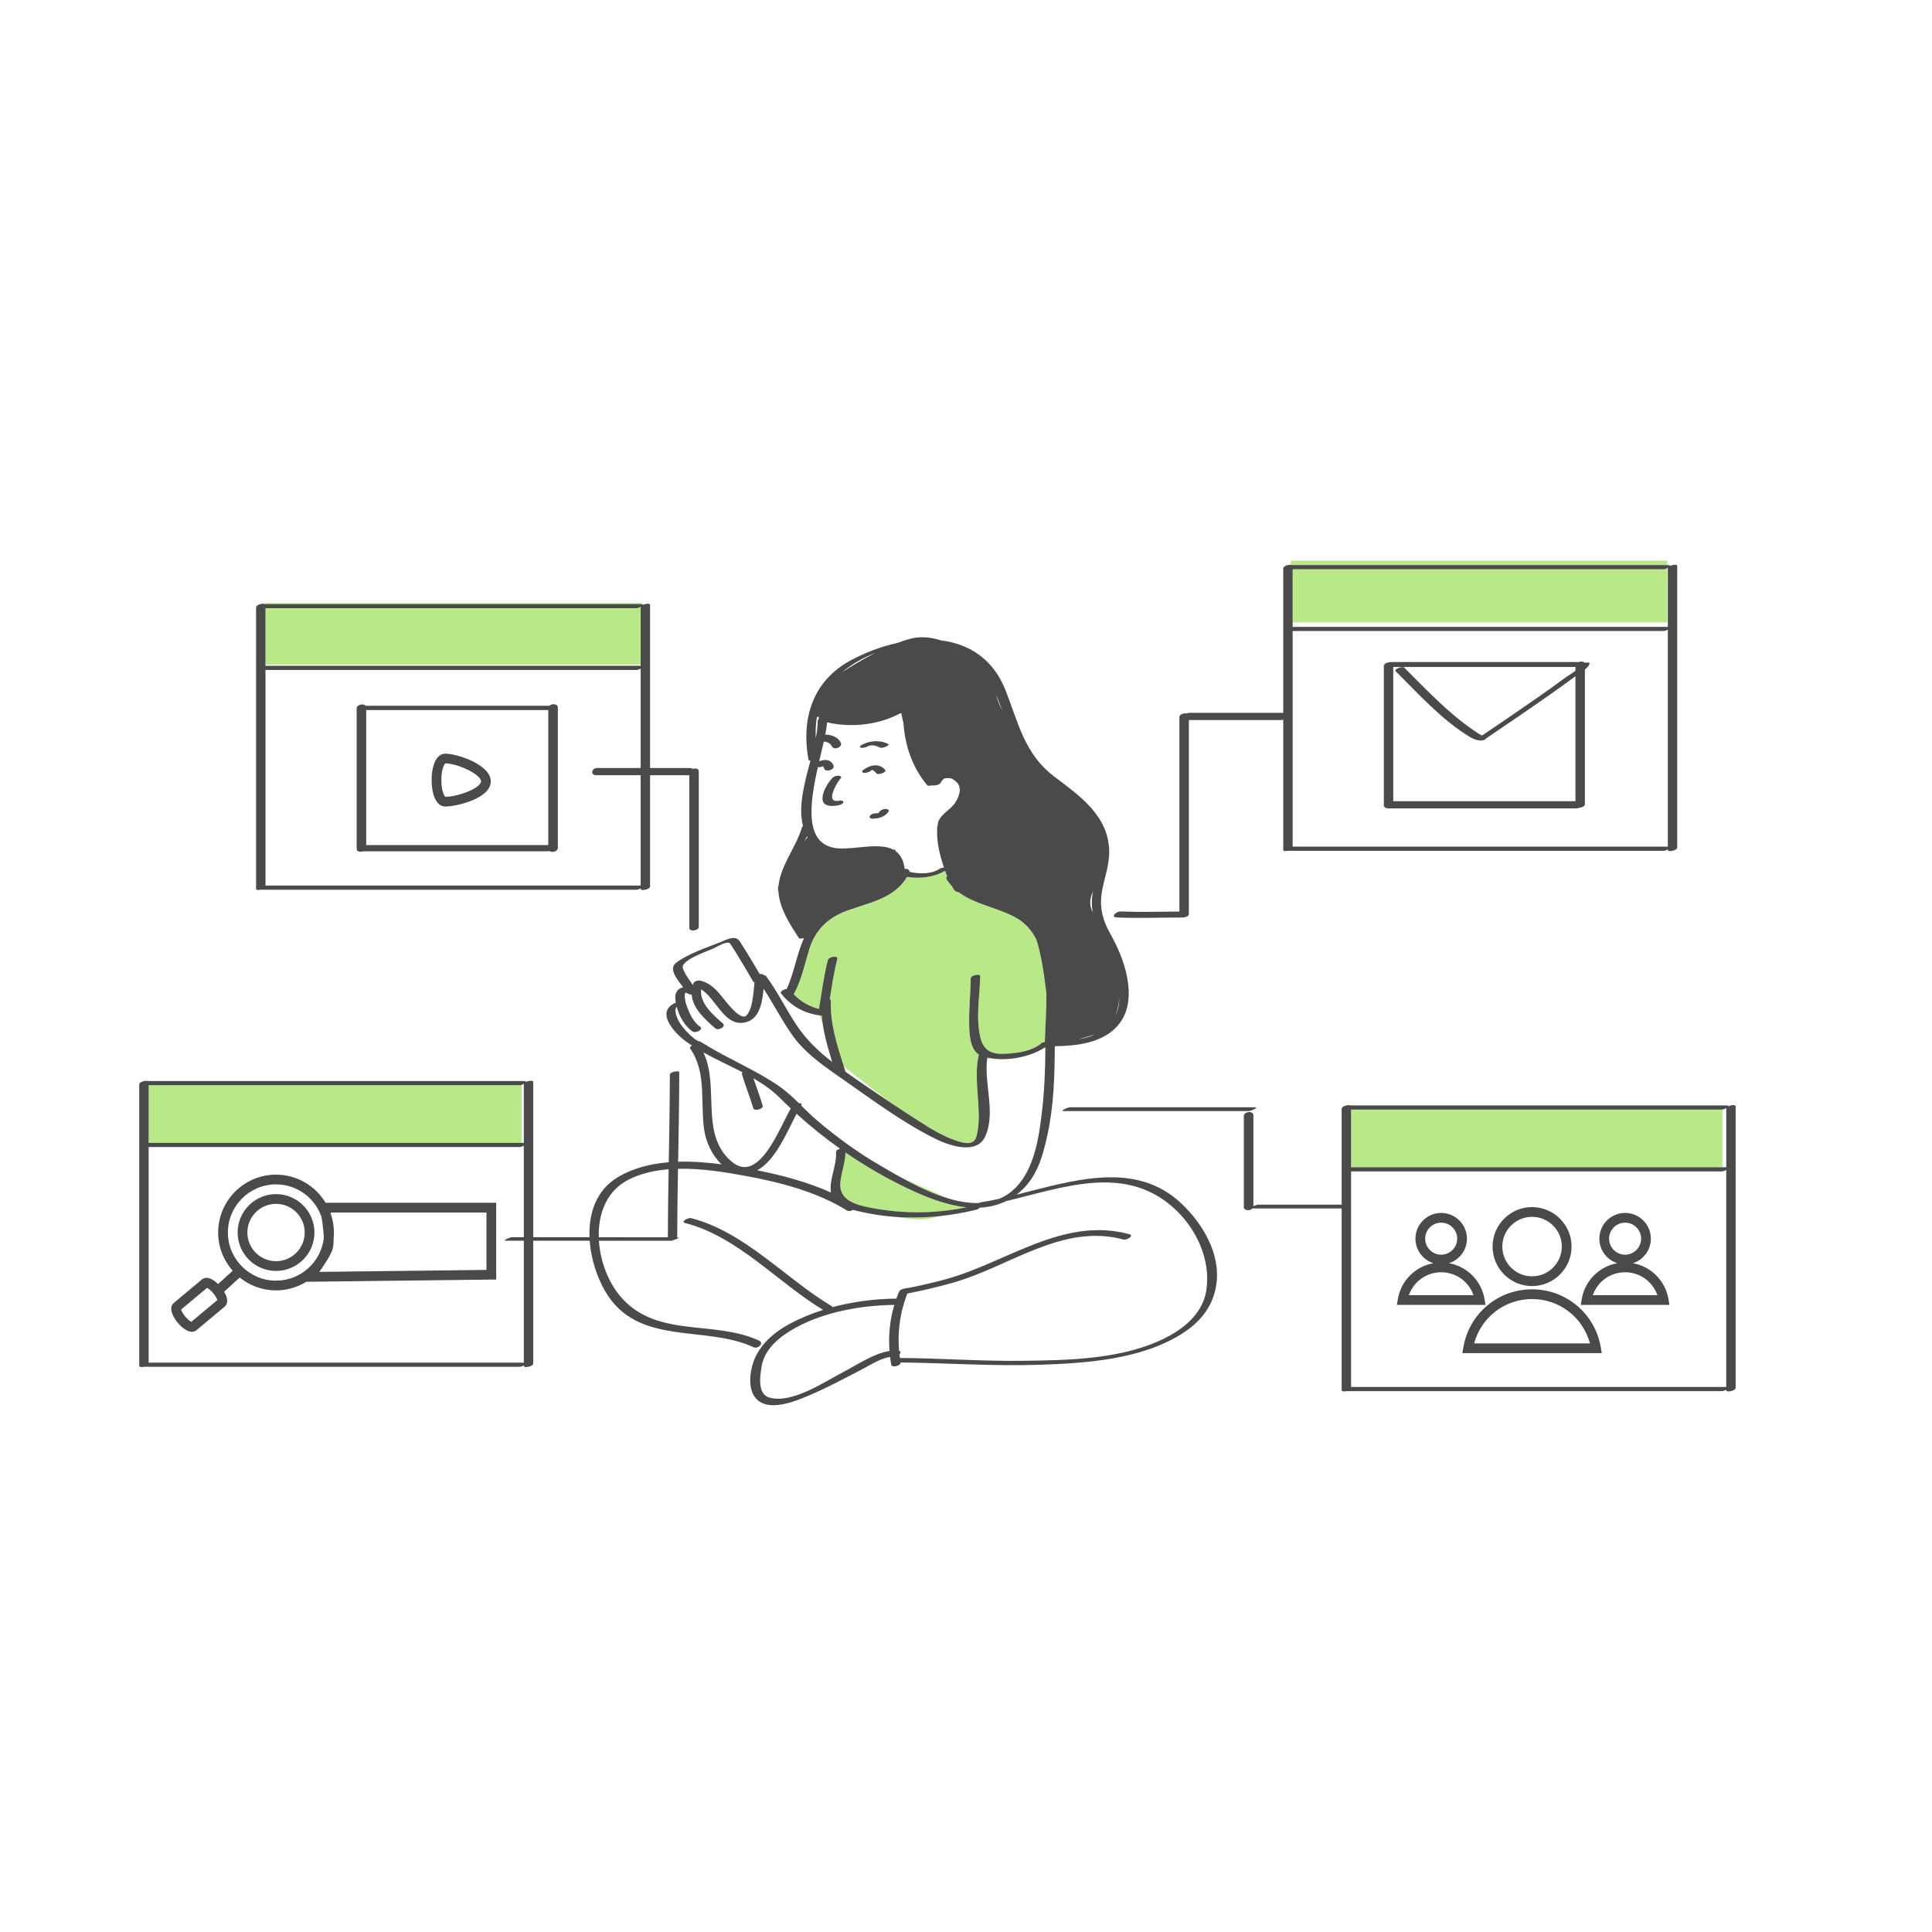 <?xml version="1.0" standalone="no"?>
<svg version="1.1" id="Layer_1" xmlns="http://www.w3.org/2000/svg" xmlns:xlink="http://www.w3.org/1999/xlink" x="0px" y="0px" width="595.28px" height="595.28px" viewBox="0 0 595.28 595.28" enable-background="new 0 0 595.28 595.28" xml:space="preserve">
<path id="color_x5F_2" fill="#b8e986" d="M289.67,374.688c-2.106,0.606-4.257,1.069-5.95,1.069c-1.819,0-4.569-0.268-7.662-0.797
	C280.596,375.279,285.143,375.175,289.67,374.688z M260.545,355.127l-0.044-0.02c-0.066,3.139-1.269,6.061-1.582,9.184
	c-0.566,5.651,5.064,7.026,9.607,7.883c9.479,1.786,18.766,1.808,28.129,0.035c0.251-0.104,0.474-0.197,0.64-0.268
	c-6.023-0.703-12.094-3.148-17.379-5.652C273.147,363.082,266.682,359.343,260.545,355.127z M277.304,362.625
	c4.483,2.489,9.604,5.042,14.739,6.594L277.304,362.625z M313.118,282.801c-5.591-3.153-12.555-4.058-17.651-7.836
	c-0.301-0.074-0.554-0.143-0.747-0.207c-0.486-0.162-0.971-0.801-1.444-1.75c-0.55-0.592-1.075-1.222-1.546-1.936
	c-0.27-0.408-0.18-0.801,0.091-1.111c-0.234-0.549-0.447-1.107-0.641-1.656c-3.292,1.976-7.771,2.51-11.724,1.886
	c-3.851,6.558-11.461,7.886-18.276,10.313c-5.874,2.093-9.892,5.809-11.789,11.846c-1.445,4.601-2.367,9.295-4.611,13.605
	c-0.067,0.129-0.165,0.239-0.277,0.338c2.191,2.31,4.776,3.809,7.835,4.58c0.84-5.055,1.477-10.137,2.765-15.105
	c0.26-1.003,3.182-1.439,2.9-0.354c-1.064,4.103-1.682,8.281-2.337,12.457c0.21,0.105,0.346,0.277,0.335,0.538
	c-0.281,6.933,1.922,13.619,3.99,20.169c3.138,2.5,9.086,7.184,15.002,11.555c2.712,1.796,5.432,3.576,8.16,5.321
	c3.493,2.234,7.158,4.517,11.101,5.875c2.138,0.737,5.759,1.974,6.602-1.13c0.469-1.728,0.664-3.507,0.711-5.294
	c0.169-6.44-1.48-13.675,0.046-19.989c-2.951-1.748-2.971-7.188-2.999-10.037c-0.042-4.479,0.429-8.927,0.489-13.4
	c0.014-1.034,2.908-1.528,2.897-0.775c-0.083,6.135-1.385,12.643,0,18.703c0.916,4.006,3.125,5.45,7.303,5.295
	c3.78-0.142,8.625-0.708,11.604-3.283c0.191-0.165,0.593-0.295,1.024-0.367c0.093-4.287,0.525-9.594,0.478-14.941
	c-0.675-5.931-1.665-12.217-3.077-16.62C317.935,286.721,315.945,284.396,313.118,282.801z M321.329,323.1l0.767-0.109
	c0-0.077,0.001-0.153,0.002-0.23c-0.026-0.034-0.052-0.068-0.073-0.107C321.8,322.806,321.568,322.954,321.329,323.1z
	 M252.669,312.891c-0.055-0.008-0.106-0.021-0.16-0.029l1.001,2.671c-0.13-0.872-0.236-1.749-0.309-2.629
	C253,312.914,252.813,312.91,252.669,312.891z M304.138,326.274l1.086-0.218c-0.353-0.062-0.701-0.129-1.039-0.211
	C304.165,325.987,304.156,326.132,304.138,326.274z M81.72,186.104c38.542,0,77.083,0,115.624,0c0.155,0,0.273,0.011,0.376,0.025
	v-0.371h-116V186.104z M81.802,187.387c0,5.791,0,11.58,0,17.371h115.596c0-5.875,0-11.75,0-17.625c0-0.061,0.012-0.118,0.031-0.175
	c-0.435,0.235-0.981,0.429-1.31,0.429C158.014,187.387,119.907,187.387,81.802,187.387z M45.804,334.379c0,5.92,0,11.84,0,17.761
	c38.306,0,76.611,0,114.916,0v-17.881c-0.226,0.074-0.438,0.12-0.598,0.12C122.016,334.379,83.909,334.379,45.804,334.379z
	 M530.603,341.879c-38.106,0-76.211,0-114.318,0c0,5.92,0,11.84,0,17.761c38.145,0,76.29,0,114.435,0v-17.771
	C530.68,341.873,530.639,341.879,530.603,341.879z M513.72,172.758h-116v1.272c0.139,0.011,0.258,0.034,0.352,0.074
	c38.549,0,77.098,0,115.648,0V172.758z M513.72,175.057c-0.395,0.189-0.835,0.331-1.116,0.331c-38.106,0-76.212,0-114.318,0
	c0,5.457,0,10.913,0,16.37H513.72V175.057z"></path>
<path id="color_x5F_1" d="M80.345,274.142c38.591,0,77.183,0,115.774,0c0.32,0,0.849-0.183,1.278-0.411c0,0.053,0,0.105,0,0.158
	c0,0.711,2.897,0.219,2.897-0.777c0-11.419,0-22.838,0-34.257c3.978,0,7.957,0,11.935,0c0.055,0,0.105-0.009,0.158-0.013
	c0,15.683,0,31.367,0,47.05c0,1.36,2.915,0.806,2.915-0.299c0-15.999,0-31.999,0-47.998c0-0.815-1.047-0.939-1.886-0.673
	c-0.207-0.173-0.517-0.288-0.957-0.288c-4.055,0-8.11,0-12.165,0c0-16.759,0-33.518,0-50.276c0-0.486-1.351-0.41-2.208,0.003
	c0.006-0.108-0.101-0.192-0.368-0.231c-0.104-0.015-0.222-0.025-0.376-0.025c-38.541,0-77.082,0-115.624,0c-0.044,0-0.089,0-0.133,0
	c-0.666-0.279-2.683,0.197-2.683,1.029c0,28.919,0,57.837,0,86.756C78.904,274.242,79.624,274.298,80.345,274.142z M183.731,238.854
	c4.556,0,9.111,0,13.667,0c0,11.335,0,22.671,0,34.007c-0.02-0.001-0.034-0.003-0.055-0.003c-38.514,0-77.027,0-115.542,0
	c0-22.143,0-44.285,0-66.428c38.105,0,76.212,0,114.318,0c0.32,0,0.849-0.183,1.278-0.411c0,10.205,0,20.41,0,30.614
	c-4.479,0-8.958,0-13.436,0C182.27,236.634,181.77,238.854,183.731,238.854z M197.429,186.958c-0.02,0.057-0.031,0.114-0.031,0.175
	c0,5.875,0,11.75,0,17.625c0,0.131,0,0.262,0,0.393c-0.02-0.001-0.034-0.003-0.055-0.003c-38.514,0-77.027,0-115.542,0
	c0-0.13,0-0.26,0-0.39c0-5.791,0-11.58,0-17.371c38.105,0,76.212,0,114.318,0C196.448,187.387,196.994,187.193,197.429,186.958z
	 M532.571,340.853c0.008-0.149-0.19-0.257-0.744-0.257c-38.585,0-77.171,0-115.756,0c-0.666-0.279-2.683,0.197-2.683,1.029
	c0,9.848,0,19.696,0,29.544c-8.576,0-17.152,0-25.728,0c-0.263,0-0.924,0.224-1.468,0.477c0-9.327,0-18.655,0-27.982
	c0-1.584-2.944-1.195-2.944,0.189c0,9.333,0,18.667,0,28c0,1.277,1.914,1.271,2.655,0.494c9.162,0,18.324,0,27.485,0
	c0,18.678,0,37.356,0,56.034c0,0.354,0.719,0.409,1.44,0.253c38.592,0,77.183,0,115.775,0c0.32,0,0.848-0.183,1.278-0.411
	c0,0.053,0,0.105,0,0.158c0,0.711,2.897,0.219,2.897-0.777c0-28.918,0-57.836,0-86.754
	C534.779,340.363,533.428,340.439,532.571,340.853z M531.913,341.45c-0.021,0.057-0.032,0.114-0.032,0.175
	c0,6.006,0,12.012,0,18.018c-0.02-0.001-0.034-0.003-0.055-0.003c-0.369,0-0.738,0-1.107,0c-38.145,0-76.29,0-114.435,0
	c0-5.921,0-11.841,0-17.761c38.106,0,76.212,0,114.318,0c0.036,0,0.077-0.006,0.117-0.01
	C531.051,341.834,531.524,341.66,531.913,341.45z M531.827,427.351c-38.513,0-77.028,0-115.542,0c0-22.143,0-44.285,0-66.428
	c38.106,0,76.212,0,114.318,0c0.32,0,0.848-0.183,1.278-0.411c0,22.281,0,44.561,0,66.842
	C531.861,427.353,531.848,427.351,531.827,427.351z M488.227,204.222c-0.287-0.452-1.136-0.47-1.829-0.233
	c-19.262,0-38.522,0-57.784,0c-0.001,0-0.003,0-0.004,0c-0.064,0-0.128,0-0.192,0c-0.013,0-0.029,0.003-0.043,0.004
	c-0.009,0-0.02,0.002-0.029,0.002c-0.048,0.004-0.098,0.01-0.147,0.016c-0.823,0.096-1.811,0.518-1.811,1.123
	c0,14.409,0,28.817,0,43.227c0,0.135,0.093,0.228,0.239,0.287c0.19,0.253,0.541,0.432,1.093,0.432c19.329,0,38.657,0,57.985,0
	c0.314,0,0.586-0.076,0.81-0.201c0.825-0.013,1.814-0.462,1.814-1.069c0-13.835,0-27.669,0-41.504
	c0.688-0.571,1.256-1.184,1.437-1.792C489.891,204.098,489.037,204.045,488.227,204.222z M485.423,246.863
	c-18.712,0-37.424,0-56.137,0c0-13.787,0-27.574,0-41.361c18.652,0,37.304,0,55.956,0c0.057,0,0.119-0.006,0.182-0.016
	c0,0.396,0,0.794,0,1.19c-1.042,0.808-2.347,1.545-2.984,2.021c-2.928,2.188-5.924,4.286-8.919,6.382
	c-5.577,3.902-11.204,7.733-16.85,11.535c-0.003,0.002-0.005,0.004-0.008,0.006c-0.871-0.348-1.694-0.971-2.426-1.467
	c-7.941-5.374-14.791-12.699-21.541-19.424c-0.585-0.583-3.272,0.479-2.719,1.029c7.059,7.033,14.336,15.144,22.968,20.342
	c1.311,0.789,3.978,1.838,5.198,0.204c-0.177,0.236,0.105-0.037,0.778-0.49c1.267-0.853,2.531-1.708,3.795-2.564
	c3.814-2.586,7.616-5.19,11.401-7.819c3.759-2.609,7.505-5.242,11.171-7.981c0.042-0.031,0.09-0.064,0.135-0.098
	C485.423,221.189,485.423,234.025,485.423,246.863z M456.141,226.957C455.28,227.488,455.515,227.178,456.141,226.957
	L456.141,226.957z M169.286,217.461c-18.876,0-37.753,0-56.629,0c-0.63-0.832-2.758-0.357-2.758,0.765c0,14.409,0,28.817,0,43.226
	c0,0.133,0.029,0.246,0.069,0.352c-0.011,0.191,0.097,0.35,0.37,0.433c0.401,0.237,1.007,0.241,1.522,0.065
	c18.989,0,37.977,0,56.965,0c0.159,0,0.325-0.03,0.491-0.084c0.794,0.592,2.564,0.127,2.564-0.964c0-14.408,0-28.817,0-43.226
	C171.879,216.771,170.065,216.738,169.286,217.461z M112.835,260.387c0-13.871,0-27.741,0-41.611c18.636,0,37.273,0,55.909,0
	c0.057,0,0.121-0.006,0.189-0.018c0,13.877,0,27.752,0,41.629C150.234,260.387,131.535,260.387,112.835,260.387z M137.238,232.215
	c-0.876,0-2.492,0.397-3.472,3.058c-0.503,1.367-0.78,3.174-0.78,5.086c0,3.758,1.114,8.145,4.252,8.145
	c3.256,0,13.982-2.414,13.982-7.745C151.22,235.571,140.833,232.215,137.238,232.215z M137.244,245.503
	c-0.364-0.153-1.259-1.883-1.259-5.145c0-3.279,0.905-5.01,1.252-5.144c3.686,0,10.982,3.368,10.982,5.543
	C148.22,242.759,141.222,245.5,137.244,245.503z M85.052,361.926c-9.833,0-17.833,8-17.833,17.833c0,4.517,1.702,8.634,4.479,11.779
	l-4.513,4.103c-0.873-0.855-2.219-1.918-3.558-1.918c-0.532,0-1.017,0.169-1.4,0.489l-8.692,7.261
	c-0.473,0.395-1.167,1.336-0.498,3.206c0.327,0.913,0.94,1.936,1.728,2.878c0.546,0.654,2.474,2.787,4.368,2.787
	c0.534,0,1.019-0.169,1.401-0.489l8.694-7.261c0.472-0.395,1.165-1.337,0.497-3.206c-0.159-0.444-0.388-0.916-0.671-1.391
	l4.81-4.372c3.063,2.477,6.954,3.967,11.189,3.967c3.416,0,6.598-0.982,9.313-2.654l58.52-0.695v-23.649H100.32
	C97.197,365.41,91.531,361.926,85.052,361.926z M58.954,407.265c-0.383-0.186-1.1-0.688-1.887-1.631
	c-0.787-0.941-1.153-1.735-1.267-2.146l8.005-6.687c0.383,0.186,1.1,0.688,1.889,1.632c0.787,0.941,1.153,1.735,1.266,2.146
	L58.954,407.265z M70.218,379.759c0-8.179,6.654-14.833,14.833-14.833c6.476,0,11.981,4.178,13.999,9.975
	c0.359,2.139,0.674,4.597,0.733,6.528c-0.833,7.395-7.119,13.163-14.732,13.163C76.873,394.592,70.218,387.938,70.218,379.759z
	 M101.869,373.593h48.016v17.685l-51.51,0.612c1.567-2.207,3.637-5.329,4.121-7.06c0.235-0.838,0.312-1.97,0.292-3.218
	c0.063-0.609,0.097-1.228,0.097-1.854c0-1.96-0.33-3.843-0.917-5.608C101.934,373.956,101.901,373.77,101.869,373.593z
	 M85.052,367.926c-6.525,0-11.833,5.309-11.833,11.833s5.309,11.833,11.833,11.833s11.833-5.309,11.833-11.833
	S91.577,367.926,85.052,367.926z M85.052,388.592c-4.871,0-8.833-3.963-8.833-8.833s3.963-8.833,8.833-8.833
	s8.833,3.963,8.833,8.833S89.922,388.592,85.052,388.592z M472.053,396.258c6.708,0,12.167-5.458,12.167-12.167
	c0-6.708-5.458-12.166-12.167-12.166s-12.167,5.458-12.167,12.166C459.886,390.8,465.344,396.258,472.053,396.258z M472.053,374.925
	c5.054,0,9.167,4.112,9.167,9.166c0,5.055-4.112,9.167-9.167,9.167s-9.167-4.112-9.167-9.167
	C462.886,379.037,466.999,374.925,472.053,374.925z M472.053,397.258c-10.526,0-19.434,7.536-21.179,17.918l-0.294,1.749h42.947
	l-0.294-1.749C491.487,404.794,482.58,397.258,472.053,397.258z M454.212,413.925c2.147-8.018,9.387-13.667,17.841-13.667
	s15.693,5.649,17.841,13.667H454.212z M503.123,389.218c3.203-1.021,5.531-4.023,5.531-7.561c0-4.375-3.56-7.934-7.935-7.934
	c-4.375,0-7.934,3.559-7.934,7.934c0,3.537,2.328,6.54,5.531,7.561c-5.555,0.988-9.994,5.349-10.959,11.091l-0.294,1.749h27.313
	l-0.294-1.749C513.117,394.566,508.678,390.205,503.123,389.218z M495.786,381.657c0-2.721,2.213-4.934,4.934-4.934
	c2.721,0,4.935,2.213,4.935,4.934s-2.214,4.935-4.935,4.935C498,386.592,495.786,384.378,495.786,381.657z M490.765,399.058
	c1.457-4.176,5.397-7.053,9.956-7.053s8.499,2.877,9.956,7.053H490.765z M457.416,400.309c-0.965-5.742-5.404-10.104-10.959-11.091
	c3.203-1.021,5.531-4.023,5.531-7.561c0-4.375-3.56-7.934-7.935-7.934c-4.375,0-7.934,3.559-7.934,7.934
	c0,3.537,2.328,6.54,5.531,7.561c-5.555,0.988-9.994,5.349-10.959,11.091l-0.294,1.749h27.313L457.416,400.309z M439.119,381.657
	c0-2.721,2.213-4.934,4.934-4.934c2.721,0,4.935,2.213,4.935,4.934s-2.214,4.935-4.935,4.935
	C441.333,386.592,439.119,384.378,439.119,381.657z M434.098,399.058c1.457-4.176,5.397-7.053,9.956-7.053s8.499,2.877,9.956,7.053
	H434.098z M344.069,282.684c6.724,0.281,13.511,0.012,20.242,0.018c0.561,0,1.993-0.259,1.993-1.075c0-19.924,0-39.848,0-59.771
	c9.475,0,18.951,0,28.426,0c0.248,0,0.466-0.052,0.659-0.133c0,13.389,0,26.778,0,40.167c0,0.355,0.72,0.41,1.443,0.254
	c38.59,0,77.182,0,115.772,0c0.32,0,0.849-0.184,1.278-0.411c0,0.053,0,0.104,0,0.157c0,0.712,2.897,0.221,2.897-0.775
	c0-28.919,0-57.837,0-86.756c0-0.485-1.351-0.409-2.208,0.005c0.009-0.15-0.189-0.258-0.744-0.258c-0.036,0-0.071,0-0.107,0
	c-38.55,0-77.099,0-115.648,0c-0.094-0.04-0.213-0.063-0.352-0.074c-0.843-0.063-2.332,0.39-2.332,1.104c0,14.849,0,29.697,0,44.546
	c-0.128-0.027-0.267-0.047-0.428-0.047c-9.5,0-18.999,0-28.499,0c-0.32,0-0.597,0.08-0.823,0.208c-0.86-0.211-2.25,0.289-2.25,1.052
	c0,19.99,0,39.979,0,59.97c-6.015,0.037-12.063,0.215-18.064-0.027c-0.025,0-0.043-0.004-0.069-0.004c-0.038,0-0.077,0-0.115,0
	C343.956,280.833,342.067,282.6,344.069,282.684z M513.827,260.859c-38.514,0-77.027,0-115.542,0c0-22.143,0-44.285,0-66.428
	c38.106,0,76.211,0,114.318,0c0.32,0,0.849-0.184,1.278-0.411c0,22.28,0,44.562,0,66.841
	C513.862,260.861,513.848,260.859,513.827,260.859z M513.72,175.057c0.066-0.031,0.131-0.063,0.194-0.098
	c-0.02,0.057-0.032,0.115-0.032,0.176c0,6.006,0,12.011,0,18.016c-0.02,0-0.034-0.002-0.055-0.002c-38.514,0-77.027,0-115.542,0
	c0-0.464,0-0.927,0-1.391c0-5.457,0-10.913,0-16.37c38.106,0,76.211,0,114.318,0C512.885,175.388,513.325,175.246,513.72,175.057z
	 M386.66,341.169c1.42,0-1.278,1.178-1.881,1.178c-19,0-38,0-57,0c-1.42,0,1.278-1.178,1.881-1.178
	C348.66,341.169,367.66,341.169,386.66,341.169z M253.427,245.881c0.118-2.223,1.547-4.466,2.954-6.114
	c0.448-0.524,1.253-0.759,1.92-0.763c0.373-0.003,1.209,0.213,0.756,0.743c-1.271,1.489-5.08,7.875-0.454,6.951
	c0.305-0.061,1.404-0.073,1.225,0.522c-0.185,0.618-1.135,0.823-1.661,0.929C256.268,248.528,253.287,248.536,253.427,245.881z
	 M273.737,250.129c-1.129,1.602-3.041,2.106-4.911,2.129c-0.472,0.006-1.171-0.308-0.791-0.872c0.396-0.588,1.251-0.788,1.911-0.796
	c0.175-0.002,0.338-0.013,0.515-0.042c0.022-0.005,0.043-0.011,0.089-0.022c0.024-0.01,0.033-0.014,0.081-0.033
	c-0.149,0.071,0.156-0.131,0.174-0.148c0.088-0.089,0.158-0.188,0.23-0.291c0.4-0.567,1.249-0.814,1.911-0.796
	C273.398,249.27,274.14,249.557,273.737,250.129z M268.188,237.561c-0.541,0.416-1.375,0.631-2.049,0.55
	c-0.581-0.07-0.677-0.473-0.221-0.823c2.086-1.604,4.952-2.287,6.824-0.06c0.596,0.709-2.167,1.706-2.711,1.059
	c-0.351-0.417-0.777-0.918-1.322-1.081C268.529,237.315,268.357,237.431,268.188,237.561z M265.537,229.511
	c2.458-1.351,5.479-1.532,8.031-0.348c0.958,0.444-1.699,1.496-2.363,1.188c-1.232-0.571-2.702-1.043-3.969-0.348
	c-0.549,0.302-1.41,0.527-2.031,0.348C264.55,230.161,265.276,229.653,265.537,229.511z M364.04,370.851
	c-14.158-13.428-33.494-7.103-50.859-2.743c0.229-0.173,0.458-0.345,0.684-0.53c5.546-4.563,7.366-11.033,8.857-17.833
	c1.959-8.939,2.238-18.232,2.274-27.361l0.117-0.035c6.544-0.074,14.334-0.978,18.982-6.005c3.889-4.207,4.209-9.821,3.196-15.212
	c-0.888-4.731-2.876-9.331-5.24-13.506c-2.169-3.83-3.256-7.692-2.646-12.106c0.641-4.633,2.508-8.714,2.356-13.493
	c-0.345-10.89-9.247-16.927-17.035-22.841c-9.026-6.854-10.94-16.417-14.873-26.436c-3.87-9.858-11.392-14.37-19.938-15.436
	c-3.021-0.986-6.171-1.312-9.195-0.556c-1.354,0.339-2.761,0.797-4.188,1.334c-5.131,1.117-10.165,3.062-14.602,5.48
	c-3.943,2.15-6.933,4.912-9.1,8.103c-0.066,0.05-0.111,0.083-0.111,0.083l-0.055,0.164c-4.054,6.139-5.054,13.857-3.561,22.057
	c0.044,0.24,0.284,0.365,0.607,0.404c-1.817,6.85-3.855,14.092-2.286,20.14c-0.154,0.098-0.265,0.207-0.301,0.327
	c-1.711,5.801-5.709,10.553-7,16.5c-0.089,0.409-0.155,0.816-0.201,1.223c-0.129,0.448-0.204,0.851-0.204,1.186
	c0,0.324,0.057,0.698,0.154,1.105c0.333,5.132,3.557,9.93,6.23,14.115c0.22,0.345,0.963,0.252,1.644,0.027
	c-2.264,4.975-3.093,10.902-5.367,15.738c-0.988,0.091-2.183,0.777-1.672,1.418c3.042,3.822,6.994,6.008,11.8,6.699
	c0.054,0.008,0.105,0.021,0.16,0.029c0.145,0.02,0.332,0.023,0.532,0.013c0.073,0.88,0.179,1.757,0.309,2.629
	c0.592,3.962,1.72,7.844,2.918,11.691c-4.294-3.32-8.07-6.924-11.155-11.612c-3.228-4.905-5.769-10.17-9.271-14.908
	c-0.111-0.15-0.328-0.205-0.59-0.202c-0.224-0.354-0.774-0.457-1.333-0.376c-1.994-3.408-4.023-6.799-6.168-10.113
	c-1.286-1.987-4.006-0.508-5.791,0.218c-4.35,1.768-10.164,3.595-13.872,6.493c-2.374,1.856,0.628,5.362,2.266,7.462
	c-1.48,0.324-2.584,1.39-2.445,3.522c0.026,0.406,0.08,0.826,0.152,1.251c-6.84,2.812,0.043,10.271,4.992,13.167
	c0.004,0.006,0.005,0.011,0.009,0.016c-0.479,0.268-0.776,0.639-0.517,1.007c5.158,7.341,2.99,16.903,4.319,25.272
	c0.564,3.552,2.438,7.64,5.307,10.326c-4.335-0.572-8.888-0.935-13.387-0.797c0.164-9.198,0.339-18.396,0.352-27.598
	c0.001-0.571-2.896-0.125-2.897,0.777c-0.012,8.995-0.181,17.989-0.341,26.983c-5.722,0.469-11.245,1.854-15.963,4.775
	c-6.466,4.002-8.723,11.063-8.454,18.317c-5.78-0.004-11.561-0.006-17.341-0.007c0-15.95,0-31.899,0-47.849
	c0-0.486-1.351-0.41-2.208,0.003c0.008-0.149-0.19-0.257-0.744-0.257c-38.585,0-77.171,0-115.756,0
	c-0.666-0.279-2.683,0.197-2.683,1.029c0,28.919,0,57.837,0,86.756c0,0.354,0.719,0.409,1.441,0.253c38.591,0,77.183,0,115.774,0
	c0.32,0,0.849-0.183,1.278-0.411c0,0.053,0,0.105,0,0.158c0,0.711,2.897,0.219,2.897-0.777c0-12.607,0-25.214,0-37.82
	c5.8,0.002,11.6,0.003,17.399,0.006c0.397,5.582,2.231,11.193,4.757,15.537c9.987,17.174,30.571,10.254,45.775,17.291
	c1.292,0.598,3.344-1.268,1.646-2.053c-13.999-6.479-31.569-0.615-42.675-13.569c-3.748-4.371-6.25-10.833-6.662-17.204
	c7.409,0.004,14.818,0.008,22.228,0.009c0.548,0,3.279-1.084,1.905-1.084c-0.053,0-0.107,0-0.16,0
	c0.096-0.106,0.156-0.222,0.156-0.347c0.009-6.918,0.118-13.836,0.239-20.754c7.132-0.162,14.509,1.042,20.841,2.207
	c10.526,1.936,22.022,4.899,31.197,10.641c0.533,0.334,1.346,0.179,1.931-0.171c0.984,0.271,1.908,0.473,2.634,0.636
	c3.502,0.785,7.023,1.285,10.548,1.533c4.539,0.318,9.085,0.214,13.612-0.272c3.706-0.398,7.398-1.048,11.063-1.926
	c0.601-0.144,0.935-0.397,1.064-0.65c2.81-0.131,5.563-0.741,8.171-2.019c17.542-4.17,36.322-11.395,51.359,1.809
	c7.159,6.286,11.832,16.109,10.363,25.694c-1.028,6.709-6.338,11.366-12.044,14.348c-13.36,6.981-30.433,7.175-45.142,7.346
	c-12.417,0.144-24.801-0.811-37.209-0.88c-0.054-0.361-0.103-0.721-0.146-1.081c0.395-0.431,0.482-0.923-0.124-1.121
	c-0.328-3.672-0.103-7.306,0.59-11c0.289-1.537,0.73-3.045,1.193-4.536c0.168-0.521,0.348-1.037,0.539-1.551
	c0.093-0.258,0.169-0.427,0.234-0.561c4.62-0.898,9.203-1.991,13.736-3.249c17.576-4.876,33.896-18.5,52.86-13.392
	c0.99,0.267,3.424-1.207,1.752-1.658c-20.307-5.469-37.548,8.632-56.344,13.847c-3.622,1.005-7.295,1.836-10.975,2.601
	c-0.797,0.166-3.12,0.256-3.54,1.196c-0.324,0.728-0.607,1.473-0.88,2.22c-6.497,0.055-13.25,0.898-19.709,2.64
	c-0.011-0.124-0.087-0.245-0.27-0.354c-14.286-8.53-26.735-22.845-43.264-27.078c-0.875-0.225-3.409,1.104-1.789,1.518
	c16.159,4.139,28.482,18.318,42.461,26.754c-3.689,1.167-7.253,2.636-10.579,4.445c-4.371,2.378-8.271,5.72-10.384,10.294
	c-1.429,3.093-2.283,8.458-0.419,11.582c3.711,6.223,14.126,1.313,18.842-0.757c4.766-2.092,9.347-4.594,13.979-6.96
	c2.506-1.28,6.084-3.683,9.192-4.099c0.099,0.793,0.208,1.586,0.353,2.369c0.193,1.043,2.926,0.397,2.899-0.676
	c14.259,0.139,28.469,1.186,42.746,0.71c14.403-0.479,31.141-1.594,43.713-9.429c5.727-3.568,9.754-8.389,10.797-15.195
	C376.206,386.451,370.621,377.092,364.04,370.851z M344.869,307.511c-0.012,0.372-0.006,0.743-0.037,1.115
	c-0.138,1.668-0.552,3.098-1.151,4.355C344.231,311.525,344.688,309.711,344.869,307.511z M336.72,274.758
	c0.023-0.054,0.047-0.11,0.07-0.164c-0.505,2.34-0.476,4.484-0.091,6.531C335.757,279.191,335.537,277.519,336.72,274.758z
	 M337.458,318.717c-1.619,0.718-3.396,1.213-5.234,1.54L337.458,318.717z M161.431,333.95c-0.02,0.057-0.031,0.114-0.031,0.175
	c0,6.006,0,12.012,0,18.018c-0.02-0.001-0.034-0.003-0.055-0.003c-0.208,0-0.417,0-0.625,0c-38.305,0-76.61,0-114.916,0
	c0-5.921,0-11.841,0-17.761c38.105,0,76.212,0,114.318,0c0.16,0,0.373-0.046,0.598-0.12
	C160.957,334.181,161.208,334.071,161.431,333.95z M161.4,419.854c-0.02-0.001-0.034-0.003-0.055-0.003
	c-38.514,0-77.027,0-115.542,0c0-22.143,0-44.285,0-66.428c38.105,0,76.212,0,114.318,0c0.32,0,0.849-0.183,1.278-0.411
	c0,9.396,0,18.79,0,28.186c-1.2-0.001-2.399-0.002-3.599-0.002c-0.548,0-3.279,1.084-1.905,1.084c1.835,0,3.669,0.002,5.504,0.002
	C161.4,394.805,161.4,407.329,161.4,419.854z M205.774,381.215c-7.095-0.002-14.19-0.005-21.286-0.009
	c-0.197-7.3,2.432-14.319,9.2-17.751c3.739-1.896,7.956-2.836,12.331-3.186C205.897,367.251,205.788,374.232,205.774,381.215z
	 M308.82,218.959c-0.961-1.963-1.617-3.645-1.915-4.906C307.595,215.652,308.223,217.299,308.82,218.959z M287.985,240.2
	c-0.025,0.025-0.053,0.049-0.078,0.075c-0.014-0.018-0.027-0.034-0.04-0.051C287.906,240.217,287.945,240.208,287.985,240.2z
	 M259.612,206.998c2.935-2.406,6.363-4.36,10.022-5.806c-3.706,1.899-7.249,4.041-10.128,5.899
	C259.543,207.062,259.575,207.028,259.612,206.998z M251.715,220.868c0.2,0.011,0.413,0.021,0.638,0.032
	c-0.006,0.01-0.011,0.019-0.017,0.028c-0.124,0.207-0.115,0.426-0.031,0.619c-0.228,0.184-0.379,0.412-0.379,0.677
	c0.001,1.662-0.226,3.445-0.579,5.306C251.243,225.26,251.352,223.027,251.715,220.868z M251.994,236.362
	c0.452,0.087,0.986-0.026,1.338-0.194c0.064-0.032,0.131-0.061,0.197-0.09c0.002,0.002,0.004,0.004,0.007,0.006
	c0.001,0,0.003,0.002,0.004,0.002c0.199,0.148,0.311,0.412,0.397,0.727c0.333,1.204,3.229,0.423,2.897-0.777
	c-0.573-2.073-2.715-2.175-4.428-1.475c0.499-2.142,0.997-4.189,1.414-6.05c0.037,0.002,0.076,0.006,0.111,0.007
	c1.113,0.02,1.948,0.591,2.463,1.554c0.633,1.184,3.384,0.081,2.648-1.295c-0.954-1.783-2.86-2.384-4.761-2.44
	c0.288-1.451,0.482-2.725,0.54-3.77c7.396,1.698,15.761,0.846,22.479-2.739c0.411-0.068,0.418-0.069,0.418-0.069
	s0.233,1.279,0.658,3.162c0.507,6.931,2.761,13.584,7.314,19.014c0.217,0.26,0.867,0.214,1.484,0.029
	c0.648,0.187,2.351-0.127,2.649-0.758c0.356-0.755,0.82-1.205,1.335-1.428c0.653-0.033,1.298-0.021,1.901,0.054
	c0.641,0.255,1.266,0.705,1.792,1.259c1.693,1.785,0.58,4.48-0.5,6.188c-1.474,2.329-4.931,3.692-5.414,6.6
	c-0.044,0.266-0.065,0.539-0.094,0.811c-0.076,0.043-0.125,0.07-0.125,0.07s0.024,0.152,0.068,0.419
	c-0.262,3.382,0.51,7.063,1.453,10.19c0.164,0.544,0.364,1.215,0.6,1.939c-0.516,0.057-1.036,0.181-1.251,0.331
	c-2.45,1.709-6.307,1.708-9.377,0.979c0.094-0.688-0.678-0.979-1.464-0.891c-0.323-2.707-1.317-4.413-2.744-5.46
	c-0.169-0.323-0.285-0.509-0.285-0.509s-0.162,0.02-0.438,0.053c-4.292-2.32-11.574-0.078-16.91-0.418
	C247.587,260.707,249.446,247.694,251.994,236.362z M253.602,236.045c0.007-0.002,0.014-0.006,0.021-0.009
	C253.613,236.04,253.611,236.042,253.602,236.045C253.603,236.045,253.603,236.045,253.602,236.045z M248.66,257.678
	c0.051,0.094,0.103,0.187,0.156,0.28c-0.273,0.366-0.598,0.808-0.958,1.305C248.135,258.734,248.407,258.207,248.66,257.678z
	 M256.001,308.409c0.011-0.261-0.125-0.433-0.335-0.538c0.655-4.176,1.273-8.354,2.337-12.457c0.281-1.086-2.64-0.649-2.9,0.354
	c-1.288,4.969-1.925,10.051-2.765,15.105c-3.059-0.771-5.644-2.271-7.835-4.58c0.112-0.099,0.21-0.209,0.277-0.338
	c2.244-4.311,3.166-9.005,4.611-13.605c1.897-6.037,5.915-9.753,11.789-11.846c6.815-2.428,14.426-3.756,18.276-10.313
	c3.953,0.624,8.432,0.09,11.724-1.886c0.194,0.549,0.407,1.107,0.641,1.656c-0.271,0.311-0.361,0.703-0.091,1.111
	c0.471,0.714,0.996,1.344,1.546,1.936c0.473,0.949,0.958,1.588,1.444,1.75c0.193,0.064,0.446,0.133,0.747,0.207
	c5.096,3.778,12.06,4.683,17.651,7.836c2.828,1.595,4.817,3.92,6.215,6.688c1.413,4.403,2.402,10.689,3.077,16.62
	c0.047,5.348-0.385,10.654-0.478,14.941c-0.431,0.072-0.833,0.202-1.024,0.367c-2.979,2.575-7.824,3.142-11.604,3.283
	c-4.178,0.155-6.387-1.289-7.303-5.295c-1.385-6.061-0.083-12.568,0-18.703c0.01-0.753-2.884-0.259-2.897,0.775
	c-0.061,4.474-0.532,8.922-0.489,13.4c0.028,2.849,0.047,8.289,2.999,10.037c-1.526,6.314,0.123,13.549-0.046,19.989
	c-0.047,1.787-0.242,3.566-0.711,5.294c-0.843,3.104-4.464,1.867-6.602,1.13c-3.943-1.358-7.607-3.641-11.101-5.875
	c-2.728-1.745-5.448-3.525-8.16-5.321c-4.885-3.234-9.73-6.543-14.491-9.919c-0.001-0.004,0-0.007-0.001-0.011
	c-0.168-0.541-0.338-1.082-0.51-1.625C257.923,322.028,255.721,315.342,256.001,308.409z M210.406,298.345
	c-0.875-2.46,7.704-5.322,9.459-6.129c0.943-0.433,4.377-2.583,5.147-1.429c1.05,1.577,2.027,3.205,3.013,4.822
	c1.385,2.273,2.74,4.567,4.079,6.869c0.066,0.113,0.2,0.173,0.371,0.198c-0.166,2.019-0.368,4.029-0.731,6.026
	c-0.267,1.469-0.715,2.919-1.665,4.094c-1.236,1.529-4.039-1.509-4.667-2.169c-2.979-3.133-5.011-7.306-9.506-8.449
	c-0.686-0.175-1.922,0.024-2.227,0.792c-0.071,0.178-0.114,0.352-0.171,0.527C212.331,301.848,211.105,300.31,210.406,298.345z
	 M225.484,357.952c-10.052-8.406-3.618-23.099-8.776-33.687c3.874,2.152,8.069,4.035,12.088,6.131
	c-0.168,0.176-0.253,0.374-0.192,0.582c1.046,3.541,2.454,6.96,3.5,10.5c0.297,1.008,3.189,0.209,2.897-0.775
	c-0.844-2.856-1.914-5.636-2.849-8.461c2.966,1.729,5.748,3.659,8.114,6.021c1.109,1.107,2.24,2.189,3.381,3.26
	C239.982,348.004,233.773,364.884,225.484,357.952z M257.604,354.979c0.228,4.219-2.152,8.269-1.583,12.455
	c-7.169-3.237-15.038-5.316-22.72-6.841c5.631-3.022,9.171-11.753,12.134-17.421c4.251,3.853,8.714,7.447,13.378,10.755
	C258.164,354.119,257.578,354.498,257.604,354.979z M296.656,372.209c-9.363,1.772-18.65,1.751-28.129-0.035
	c-4.543-0.856-10.173-2.231-9.607-7.883c0.313-3.123,1.515-6.045,1.582-9.184c0-0.004,0-0.007,0-0.011
	c0.015,0.011,0.029,0.021,0.044,0.03c6.136,4.216,12.602,7.955,19.372,11.162c5.286,2.504,11.356,4.949,17.379,5.652
	c0.137,0.016,0.274,0.03,0.412,0.045C297.357,372.057,297.006,372.143,296.656,372.209z M307.911,369.363
	c-1.912,0.422-3.789,0.791-5.621,1.074c-0.251,0.039-0.5,0.127-0.724,0.24c-3.075,0.084-6.3-0.486-9.524-1.459
	c-5.135-1.552-10.256-4.104-14.739-6.594c-2.437-1.354-4.688-2.688-6.643-3.829c-6.649-3.881-12.857-8.469-18.741-13.421
	c-1.746-1.47-3.39-3.109-5.044-4.739c0.007-0.011,0.014-0.023,0.021-0.034c0.332-0.518-0.137-0.718-0.776-0.709
	c-1.952-1.91-3.94-3.769-6.149-5.283c-6.964-4.775-14.858-8.047-22.091-12.384c0.025-0.071-0.006-0.131-0.129-0.169
	c-0.126-0.039-0.247-0.095-0.372-0.139c-0.559-0.341-1.123-0.672-1.673-1.027c-0.161-0.104-0.402-0.137-0.672-0.119
	c-1.846-1.16-3.463-2.772-4.768-4.419c-0.984-1.242-2.958-4.517-1.787-6.202c0.778,2.988,2.56,6.086,4.934,7.691
	c0.884,0.598,3.526-0.659,2.279-1.502c-1.989-1.346-3.18-3.902-3.989-6.076c-0.401-1.078-0.72-2.26-0.735-3.416
	c-0.005-0.353,0.061-0.702,0.187-1.029c0.442,0.105,0.855,0.321,1.258,0.523c0.185,0.093,0.434,0.115,0.705,0.09
	c0.277,4.22,4.068,7.649,7.306,10.449c0.88,0.762,3.471-0.531,2.258-1.58c-3.001-2.598-7.171-6.219-6.655-10.493
	c4.52,2.833,6.914,10.813,12.667,10.346c5.14-0.418,6.179-5.844,6.568-10.531c3.054,4.702,5.609,9.706,8.84,14.303
	c3.541,5.038,8.581,8.716,13.589,12.22c0.104,0.073,0.207,0.146,0.311,0.218c0.535,0.374,1.069,0.747,1.601,1.118
	c9.161,6.406,18.771,13.581,28.849,18.516c3.975,1.945,12.361,4.842,15.016-0.656c3.461-7.166-0.287-16.293,0.671-24.065
	c0.018-0.143,0.026-0.287,0.047-0.429c0.338,0.082,0.686,0.149,1.039,0.211c5.147,0.896,11.752-0.315,16.104-2.957
	c0.239-0.146,0.472-0.294,0.696-0.447c0.021,0.039,0.046,0.073,0.073,0.107c0,0.077-0.001,0.153-0.002,0.23
	c-0.042,6.785-0.313,13.547-1.134,20.291c-0.912,7.493-2.325,16.512-7.628,22.245C311.696,367.297,309.868,368.535,307.911,369.363z
	 M274.075,416.256c-4.95,0.771-10.178,4.39-14.231,6.483c-5.883,3.039-15.927,9.954-22.89,7.838
	c-3.704-1.126-2.724-6.856-2.288-9.569c0.897-5.584,5.928-9.438,10.565-11.962c8.977-4.884,20.162-6.858,30.327-6.982
	C274.176,406.644,273.703,411.491,274.075,416.256z" fill="#4a4a4a"></path>
</svg>